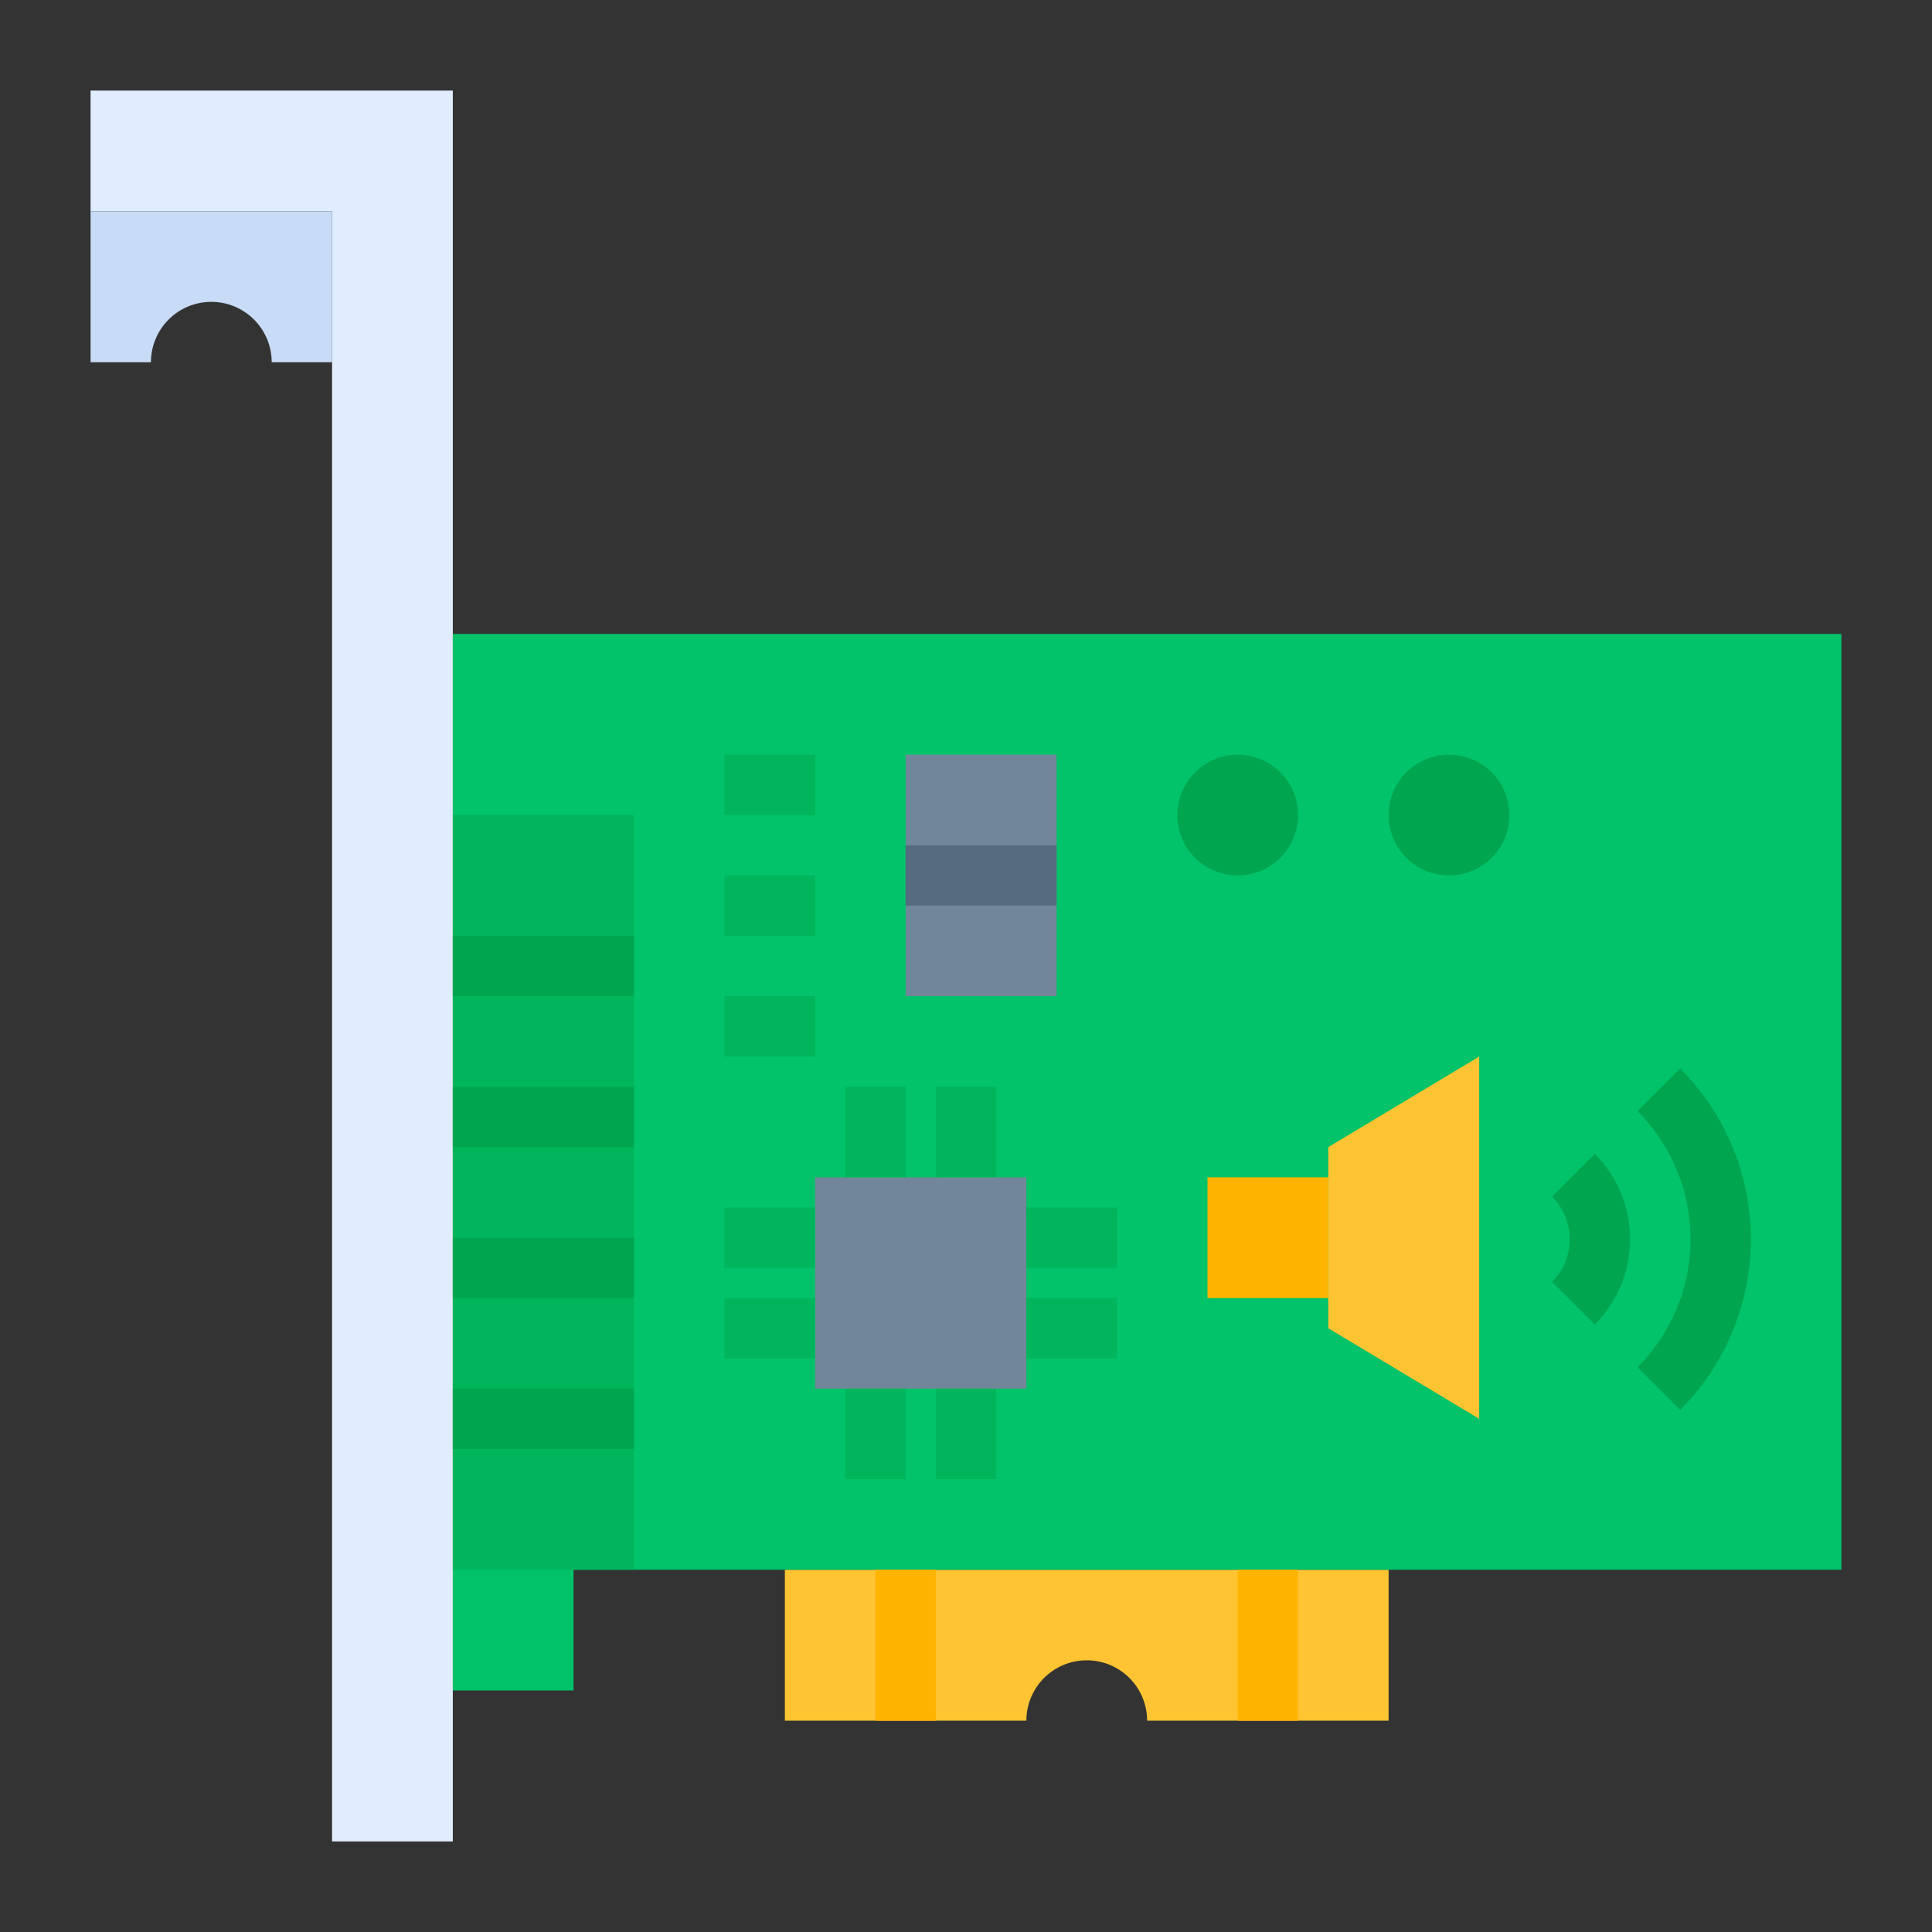 <svg height="512" viewBox="0 0 512 512" width="512" xmlns="http://www.w3.org/2000/svg"><rect x="0" y="0" width="512" height="512" fill="#333333" stroke="none"/><g id="flat"><path d="m368 416v40h-64a16 16 0 0 0 -16-16 16 16 0 0 0 -16 16h-64v-40z" fill="#ffc431"/><path d="m24 24v32h64v432h32v-464z" fill="#e0edff"/><path d="m488 416h-336v32h-32v-280h368z" fill="#02c26a"/><path d="m232 416h16v40h-16z" fill="#ffb401"/><path d="m328 416h16v40h-16z" fill="#ffb401"/><path d="m120 216h48v200h-48z" fill="#00b55b"/><path d="m228 212h64v40h-64z" fill="#718799" transform="matrix(0 -1 1 0 28 492)"/><circle cx="384" cy="216" fill="#00a64f" r="16"/><circle cx="328" cy="216" fill="#00a64f" r="16"/><path d="m216 312h56v56h-56z" fill="#718799"/><g fill="#00b55b"><path d="m192 344h24v16h-24z"/><path d="m192 320h24v16h-24z"/><path d="m272 344h24v16h-24z"/><path d="m272 320h24v16h-24z"/><path d="m224 288h16v24h-16z"/><path d="m248 288h16v24h-16z"/><path d="m224 368h16v24h-16z"/><path d="m248 368h16v24h-16z"/><path d="m192 200h24v16h-24z"/><path d="m192 232h24v16h-24z"/><path d="m192 264h24v16h-24z"/></g><path d="m320 312h32v32h-32z" fill="#ffb401"/><path d="m352 352v-48l40-24v96z" fill="#ffc431"/><path d="m422.628 351.029-11.314-11.312a16.019 16.019 0 0 0 0-22.628l11.314-11.314a32.039 32.039 0 0 1 0 45.255z" fill="#00a64f"/><path d="m445.254 373.657-11.312-11.314a47.999 47.999 0 0 0 -.001-67.882l11.314-11.314a64 64 0 0 1 -.001 90.511z" fill="#00a64f"/><path d="m88 96h-16a16 16 0 0 0 -16-16 16 16 0 0 0 -16 16h-16v-40h64z" fill="#c8dbf7"/><path d="m120 368h48v16h-48z" fill="#00a64f"/><path d="m120 328h48v16h-48z" fill="#00a64f"/><path d="m120 288h48v16h-48z" fill="#00a64f"/><path d="m120 248h48v16h-48z" fill="#00a64f"/><path d="m240 224h40v16h-40z" fill="#556c80"/></g></svg>